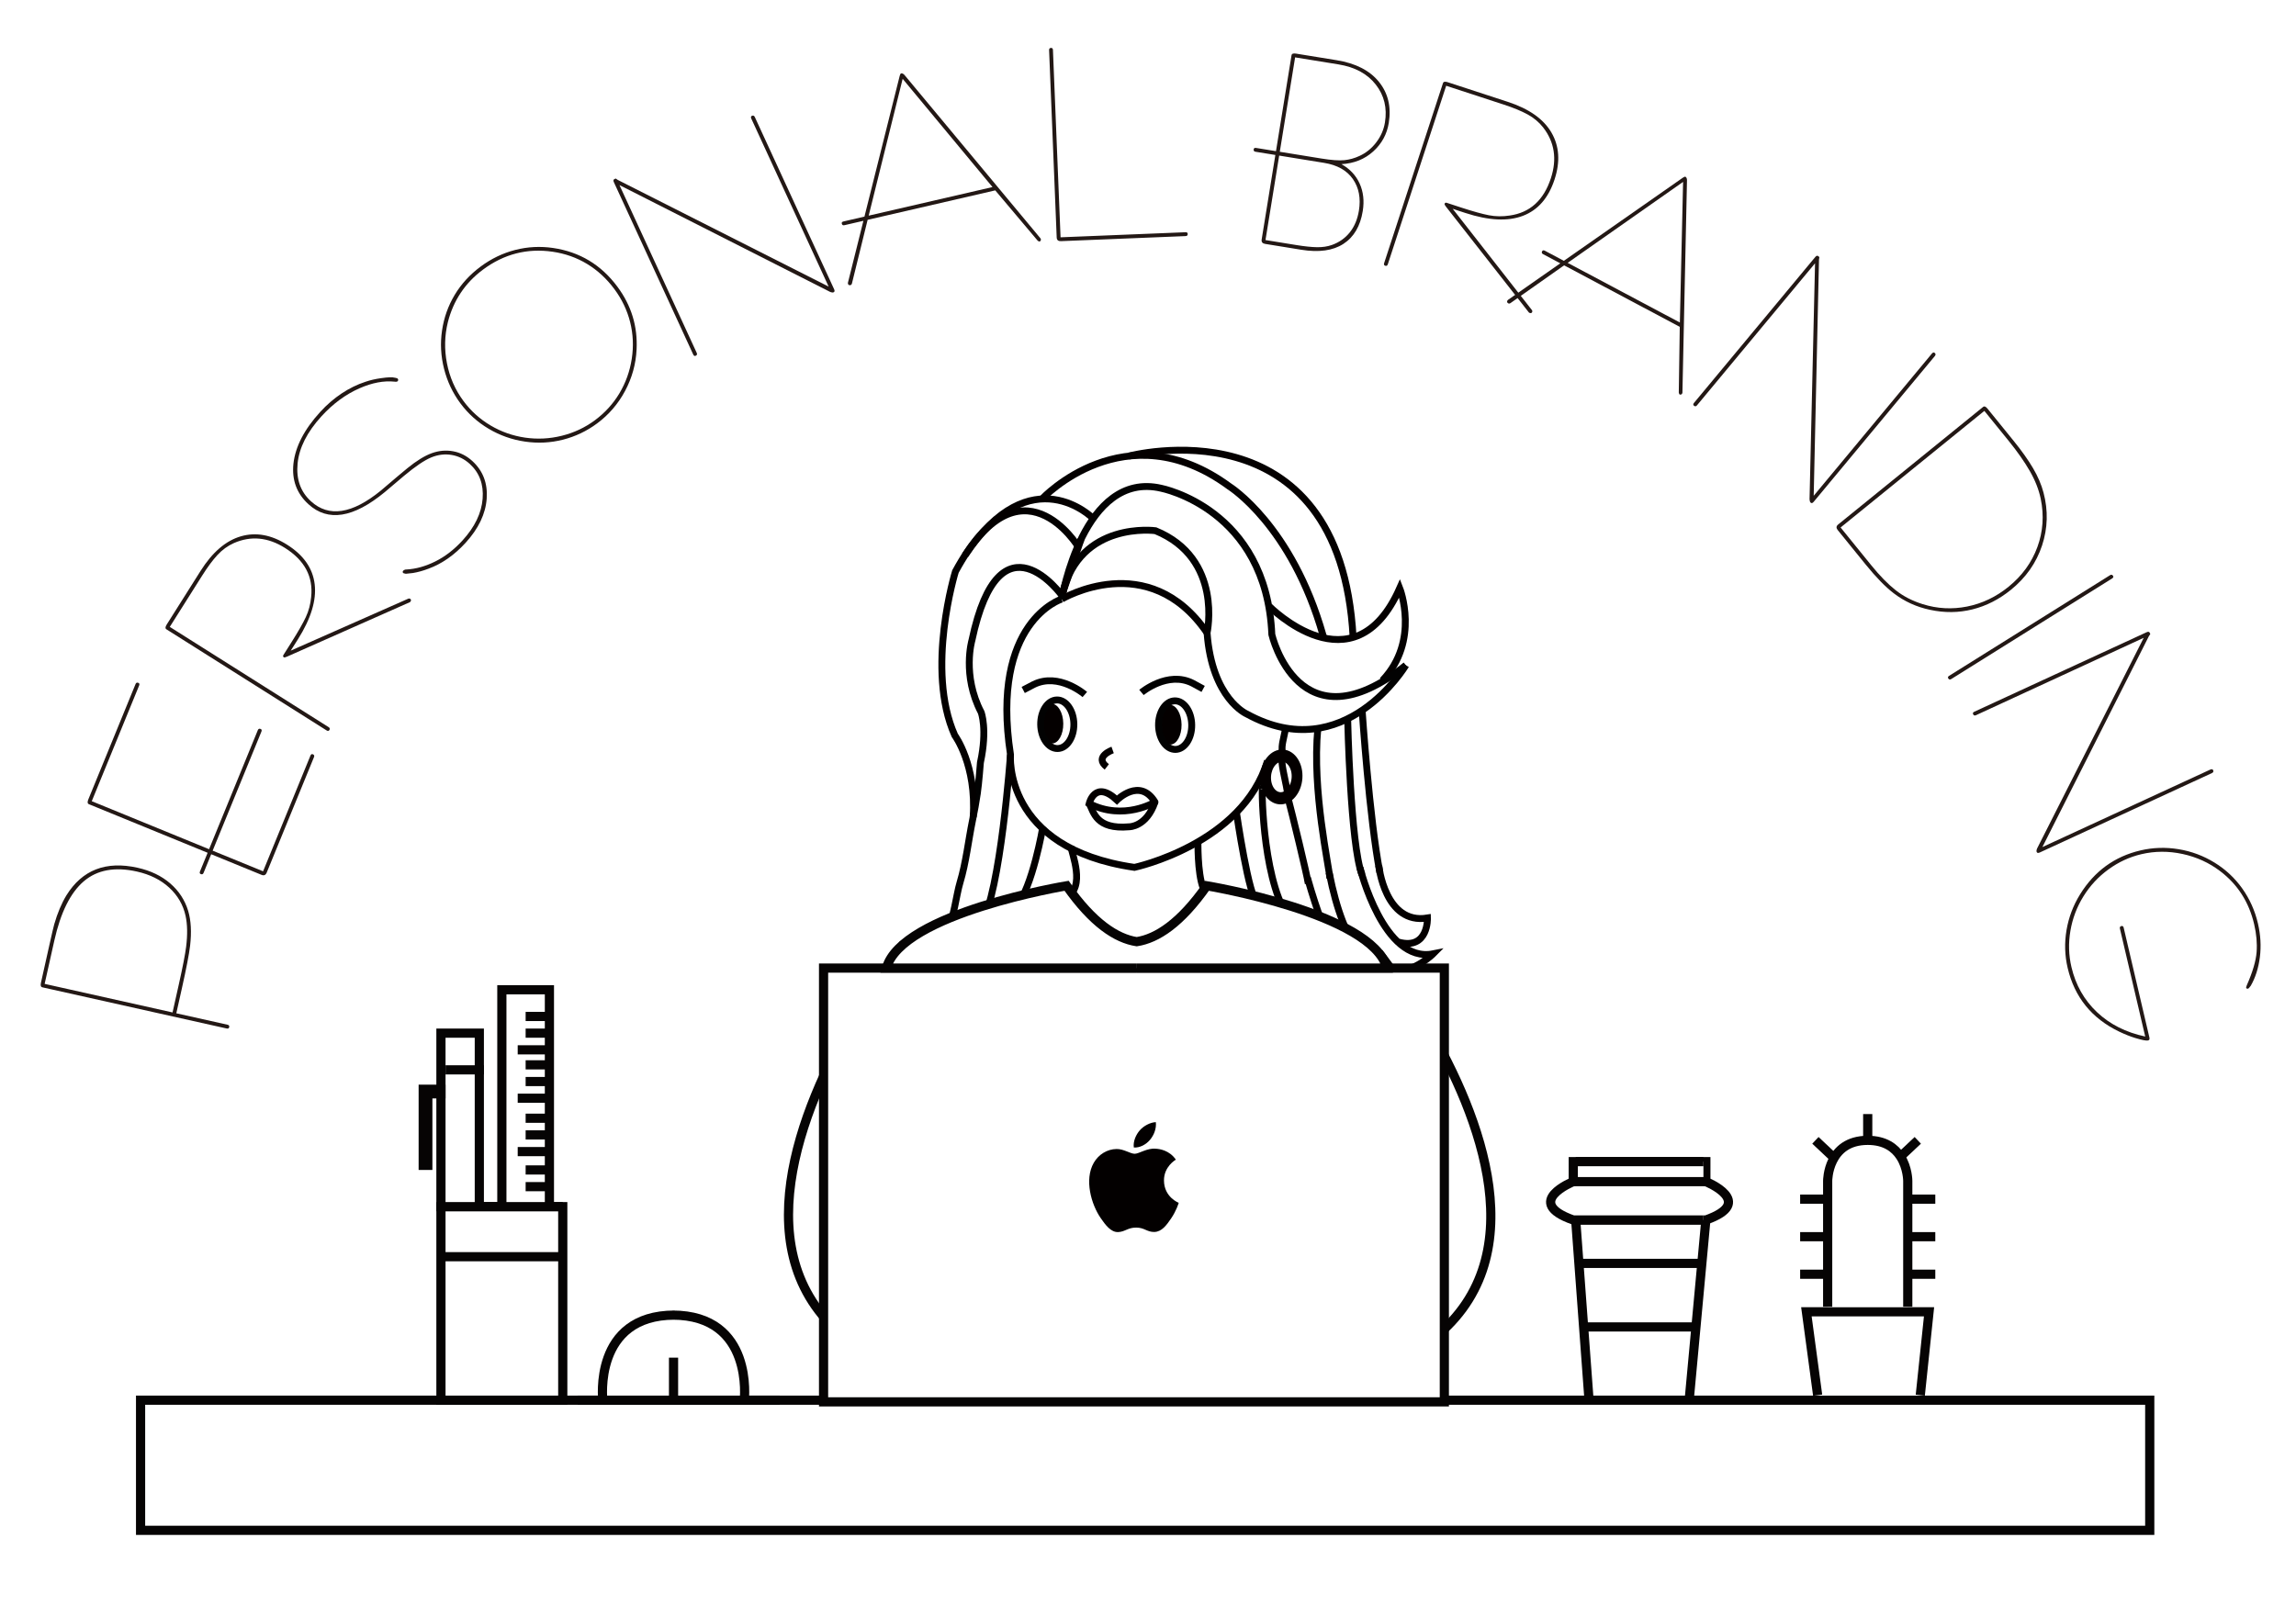 <?xml version="1.0" encoding="utf-8"?>
<!-- Generator: Adobe Illustrator 15.1.0, SVG Export Plug-In . SVG Version: 6.00 Build 0)  -->
<!DOCTYPE svg PUBLIC "-//W3C//DTD SVG 1.1//EN" "http://www.w3.org/Graphics/SVG/1.1/DTD/svg11.dtd">
<svg version="1.1" xmlns="http://www.w3.org/2000/svg" xmlns:xlink="http://www.w3.org/1999/xlink" x="0px" y="0px" width="500px"
	 height="349.5px" viewBox="0 0 500 349.5" enable-background="new 0 0 500 349.5" xml:space="preserve">
<g id="레이어_2">
	<rect x="0" fill="#FFFFFF" width="500" height="349.5"/>
</g>
<g id="레이어_1">
	<g>
		<path fill="#231815" d="M29.975,189.014c2.825,0.631,5.188,1.766,7.087,3.404c1.899,1.641,3.207,3.643,3.923,6.007
			c0.618,2.089,0.757,4.611,0.414,7.571c-0.206,1.775-0.813,4.931-1.829,9.466l-1.173,5.252l11.159,2.492
			c0.303,0.067,0.422,0.246,0.358,0.534c-0.059,0.26-0.239,0.354-0.542,0.287l-40.151-8.973c-0.333-0.074-0.436-0.399-0.307-0.978
			l1.863-8.343c0.537-2.4,0.882-3.87,1.034-4.41c0.709-2.458,1.592-4.559,2.651-6.301C17.906,189.475,23.075,187.473,29.975,189.014
			z M29.813,189.838c-4.794-1.07-8.646-0.365-11.558,2.117c-2.911,2.48-5.056,6.796-6.429,12.943l-2.104,9.408l27.854,6.223
			l1.378-6.164c0.85-3.805,1.377-6.518,1.578-8.135c0.327-2.61,0.288-4.855-0.119-6.736c-0.52-2.385-1.702-4.432-3.552-6.139
			C35.016,191.648,32.666,190.477,29.813,189.838z"/>
		<path fill="#231815" d="M56.759,158.781c0.231,0.095,0.286,0.287,0.169,0.575l-10.617,25.935l10.98,4.495l10.314-25.202
			c0.118-0.288,0.292-0.385,0.522-0.291c0.289,0.117,0.374,0.32,0.256,0.609l-10.298,25.159c-0.225,0.547-0.596,0.715-1.114,0.502
			l-10.979-4.494l-1.663,4.063c-0.118,0.289-0.322,0.373-0.609,0.255c-0.229-0.094-0.287-0.285-0.169-0.574l1.665-4.063
			L19.363,175.17c-0.315-0.13-0.362-0.468-0.139-1.017l10.297-25.158c0.118-0.289,0.323-0.374,0.611-0.255
			c0.23,0.093,0.286,0.285,0.167,0.574l-10.315,25.201l25.547,10.458l10.616-25.936C56.268,158.748,56.471,158.663,56.759,158.781z"
			/>
		<path fill="#231815" d="M89.281,130.407c0.243,0.153,0.289,0.348,0.14,0.584l-0.141,0.165l-26.799,11.882
			c-0.34,0.155-0.562,0.199-0.661,0.137c-0.197-0.126-0.231-0.295-0.099-0.506l0.175-0.277c0.249-0.396,0.536-0.852,0.862-1.365
			c0.325-0.516,0.588-0.931,0.788-1.249c1.398-2.215,2.416-4,3.05-5.354c0.632-1.354,1.022-2.815,1.166-4.385
			c0.473-4.426-1.423-7.985-5.688-10.678c-3.712-2.344-7.429-2.699-11.149-1.064c-1.333,0.598-2.523,1.46-3.568,2.589
			c-1.045,1.13-2.148,2.618-3.313,4.465l-7.069,11.196l34.599,21.843c0.264,0.166,0.317,0.375,0.159,0.624
			c-0.142,0.225-0.344,0.253-0.608,0.087l-34.873-22.017c-0.292-0.183-0.278-0.525,0.039-1.025l7.38-11.691
			c2.577-4.082,5.504-6.597,8.783-7.547c3.278-0.95,6.636-0.34,10.072,1.83c3.596,2.27,5.598,5.145,6.005,8.623
			c0.409,3.479-0.809,7.47-3.648,11.97l-0.574,0.909c-0.167,0.263-0.323,0.513-0.474,0.75c-0.237,0.365-0.415,0.64-0.531,0.824
			l25.581-11.311c0.101-0.041,0.186-0.055,0.256-0.047C89.206,130.378,89.254,130.39,89.281,130.407z"/>
		<path fill="#231815" d="M86.538,82.412c0.229,0.209,0.238,0.43,0.029,0.659c-0.194,0.076-0.325,0.104-0.394,0.084l-0.232-0.022
			c-2.348-0.247-4.894,0.233-7.639,1.437c-3.025,1.328-5.788,3.36-8.287,6.095c-3.129,3.426-4.864,6.85-5.205,10.271
			c-0.342,3.42,0.627,6.17,2.902,8.25c3.886,3.549,8.955,2.78,15.204-2.309c2.694-2.304,4.627-3.935,5.796-4.892
			c1.977-1.61,3.741-2.698,5.291-3.265c1.55-0.566,3.104-0.708,4.66-0.426c1.556,0.282,2.955,0.99,4.195,2.125
			c2.321,2.122,3.364,4.846,3.129,8.173c-0.234,3.328-1.77,6.544-4.604,9.648c-2.438,2.668-5.119,4.541-8.044,5.623
			c-1.171,0.449-2.303,0.764-3.397,0.946c-0.394,0.062-0.908,0.118-1.546,0.169l-0.166-0.026c-0.157-0.06-0.258-0.087-0.3-0.085
			c-0.044,0.002-0.079-0.008-0.101-0.03c-0.186-0.167-0.183-0.355,0.007-0.562c0.212-0.142,0.364-0.214,0.452-0.219l0.196-0.011
			c2.058-0.103,4.156-0.684,6.297-1.745c2.138-1.062,4.121-2.592,5.948-4.592c2.667-2.92,4.124-5.945,4.37-9.073
			c0.245-3.129-0.688-5.658-2.802-7.589c-1.147-1.047-2.46-1.698-3.937-1.95c-1.477-0.251-2.955-0.073-4.437,0.534
			c-1.482,0.607-3.465,1.949-5.95,4.023c-1.379,1.188-2.77,2.363-4.171,3.529c-6.841,5.645-12.386,6.527-16.635,2.646
			c-2.55-2.327-3.639-5.262-3.27-8.805c0.406-3.719,2.354-7.488,5.841-11.304c1.427-1.563,2.978-2.901,4.646-4.013
			c1.669-1.111,3.404-1.961,5.208-2.55c1.041-0.354,2.166-0.616,3.37-0.78c1.511-0.223,2.512-0.257,3.004-0.104l0.167,0.026
			L86.538,82.412z"/>
		<path fill="#231815" d="M134.448,62.441c3.044,4.094,4.436,8.658,4.182,13.692c-0.159,3.18-0.992,6.182-2.501,9.008
			c-1.507,2.825-3.536,5.186-6.085,7.08c-2.249,1.672-4.728,2.854-7.432,3.547c-2.708,0.693-5.476,0.832-8.304,0.417
			c-2.831-0.416-5.463-1.348-7.896-2.794c-2.435-1.446-4.485-3.294-6.153-5.541c-1.67-2.248-2.856-4.757-3.559-7.529
			c-0.703-2.771-0.849-5.55-0.436-8.337c0.411-2.787,1.328-5.366,2.746-7.738c1.418-2.373,3.302-4.431,5.651-6.177
			c2.324-1.728,4.84-2.937,7.544-3.63c2.706-0.693,5.452-0.834,8.239-0.426C126.236,54.863,130.904,57.672,134.448,62.441z
			 M133.786,62.961c-1.687-2.27-3.662-4.091-5.927-5.466c-2.266-1.375-4.77-2.262-7.512-2.663
			c-5.533-0.805-10.588,0.494-15.167,3.897c-1.952,1.45-3.566,3.134-4.84,5.049c-1.276,1.916-2.211,4.042-2.803,6.38
			c-0.729,2.941-0.796,5.934-0.204,8.977c0.591,3.043,1.795,5.787,3.61,8.231c1.612,2.17,3.578,3.941,5.899,5.313
			c2.321,1.372,4.821,2.253,7.499,2.643c2.679,0.39,5.346,0.255,8.004-0.403c2.656-0.659,5.06-1.787,7.212-3.386
			c2.202-1.636,3.986-3.6,5.352-5.893c1.364-2.291,2.255-4.792,2.67-7.5c0.417-2.708,0.299-5.36-0.349-7.956
			C136.583,67.589,135.435,65.18,133.786,62.961z"/>
		<path fill="#231815" d="M181.647,62.999c0.155,0.338,0.119,0.561-0.108,0.666c-0.172,0.08-0.429,0.05-0.77-0.086l-45.867-23.263
			l16.828,36.558c0.13,0.282,0.055,0.489-0.228,0.62c-0.229,0.104-0.405,0.014-0.536-0.268l-17.282-37.541
			c-0.156-0.338-0.121-0.56,0.105-0.665l0.298-0.136l0.45,0.307l45.919,23.238l-16.835-36.574c-0.145-0.311-0.104-0.518,0.124-0.623
			c0.282-0.13,0.496-0.04,0.639,0.271L181.647,62.999z"/>
		<path fill="#231815" d="M226.65,52.026c0.074,0.327-0.029,0.525-0.32,0.591c-0.202-0.084-0.325-0.154-0.367-0.21l-9.227-10.938
			l-27.791,6.416l-3.427,13.902c-0.043,0.109-0.092,0.189-0.148,0.236c-0.058,0.046-0.102,0.073-0.134,0.081
			c-0.319,0.073-0.514-0.034-0.58-0.323v-0.204l3.368-13.48l-4.149,0.958c-0.304,0.07-0.49-0.047-0.561-0.35
			c-0.055-0.243,0.068-0.399,0.373-0.469l4.565-1.055l7.673-30.643c0.082-0.337,0.184-0.521,0.306-0.549
			c0.213-0.048,0.441,0.046,0.69,0.285l29.653,35.627L226.65,52.026z M216.134,40.746L196.571,17.17l-7.396,29.8L216.134,40.746z"/>
		<path fill="#231815" d="M258.647,50.938c0.014,0.311-0.137,0.474-0.446,0.486l-27.163,1.103c-0.594,0.024-0.898-0.244-0.921-0.804
			l-1.655-40.804c-0.015-0.311,0.127-0.472,0.422-0.483c0.265-0.011,0.405,0.139,0.417,0.45l1.657,40.802l27.208-1.104
			C258.477,50.572,258.637,50.69,258.647,50.938z"/>
		<path fill="#231815" d="M302.433,26.781c-0.399,2.459-1.532,4.531-3.397,6.216c-1.866,1.685-4.167,2.605-6.906,2.761
			c1.822,1.021,3.14,2.425,3.955,4.214c0.813,1.788,1.041,3.789,0.683,6.001c-0.533,3.289-1.937,5.672-4.211,7.148
			c-2.273,1.476-5.333,1.904-9.175,1.281l-7.884-1.278c-0.585-0.095-0.832-0.418-0.742-0.972l2.98-18.397l-4.333-0.702
			c-0.308-0.05-0.437-0.228-0.387-0.536c0.041-0.246,0.213-0.344,0.521-0.294l4.334,0.703l3.387-20.886
			c0.054-0.339,0.373-0.46,0.958-0.365l8.853,1.435c4.149,0.672,7.223,2.243,9.22,4.712C302.283,20.291,303,23.276,302.433,26.781z
			 M295.929,45.884c0.438-2.704,0.001-5-1.31-6.884c-1.313-1.884-3.402-3.06-6.276-3.526l-9.776-1.584l-2.981,18.397l6.764,1.097
			c1.762,0.285,3.243,0.438,4.444,0.46c1.2,0.021,2.289-0.142,3.264-0.489c1.582-0.564,2.88-1.481,3.896-2.752
			C294.964,49.332,295.624,47.759,295.929,45.884z M301.599,26.67c0.509-3.142-0.154-5.889-1.992-8.242
			c-1.836-2.354-4.545-3.82-8.125-4.4l-9.445-1.532L278.7,33.06l9.029,1.464c2.225,0.36,3.899,0.482,5.027,0.364
			c1.127-0.117,2.222-0.422,3.283-0.914c1.437-0.652,2.658-1.64,3.665-2.962C300.713,29.688,301.344,28.241,301.599,26.67z"/>
		<path fill="#231815" d="M333.685,67.898c-0.088,0.272-0.267,0.365-0.531,0.278l-0.194-0.095l-18.08-23.076
			c-0.231-0.293-0.33-0.496-0.292-0.608c0.071-0.224,0.228-0.297,0.465-0.22l0.312,0.102c0.444,0.145,0.956,0.313,1.534,0.501
			c0.579,0.188,1.046,0.342,1.402,0.459c2.491,0.813,4.471,1.362,5.938,1.646c1.468,0.283,2.98,0.302,4.537,0.058
			c4.407-0.624,7.396-3.332,8.962-8.128c1.364-4.173,0.798-7.863-1.698-11.071c-0.905-1.147-2.032-2.09-3.383-2.826
			c-1.352-0.736-3.063-1.444-5.14-2.123l-12.585-4.113l-12.712,38.892c-0.099,0.296-0.285,0.399-0.566,0.308
			c-0.252-0.083-0.329-0.272-0.232-0.568l12.813-39.203c0.107-0.326,0.441-0.397,1.004-0.213l13.144,4.295
			c4.587,1.5,7.742,3.723,9.466,6.669c1.723,2.947,1.955,6.351,0.691,10.214c-1.321,4.042-3.617,6.686-6.893,7.933
			c-3.272,1.248-7.438,1.044-12.499-0.609l-1.021-0.333c-0.297-0.097-0.576-0.189-0.844-0.275c-0.412-0.142-0.722-0.247-0.929-0.314
			l17.228,22.035c0.063,0.087,0.101,0.166,0.107,0.237C333.697,67.818,333.696,67.868,333.685,67.898z"/>
		<path fill="#231815" d="M366.357,85.659c-0.156,0.296-0.366,0.376-0.629,0.237c-0.097-0.197-0.143-0.331-0.139-0.4l0.213-14.307
			l-25.185-13.392L328.91,66.04c-0.103,0.056-0.191,0.082-0.267,0.081c-0.072-0.002-0.124-0.011-0.152-0.026
			c-0.292-0.155-0.366-0.363-0.228-0.625l0.134-0.153l11.388-7.964l-3.762-1.999c-0.275-0.147-0.34-0.358-0.193-0.632
			c0.117-0.22,0.313-0.257,0.591-0.11l4.137,2.201l25.896-18.092c0.284-0.202,0.479-0.273,0.591-0.214
			c0.19,0.102,0.304,0.325,0.333,0.667l-0.995,46.342L366.357,85.659z M365.823,70.248l0.704-30.628l-25.134,17.636L365.823,70.248z
			"/>
		<path fill="#231815" d="M394.965,109.307c-0.239,0.287-0.456,0.351-0.649,0.188c-0.146-0.121-0.229-0.364-0.252-0.729
			l1.199-51.416l-25.722,30.952c-0.197,0.24-0.419,0.259-0.656,0.06c-0.191-0.159-0.188-0.358,0.01-0.597l26.414-31.785
			c0.238-0.287,0.452-0.352,0.646-0.192l0.251,0.21l-0.083,0.538l-1.153,51.452l25.732-30.967c0.219-0.264,0.424-0.316,0.615-0.156
			c0.239,0.198,0.25,0.431,0.03,0.693L394.965,109.307z"/>
		<path fill="#231815" d="M437.934,128.459c-2.589,2.1-5.382,3.523-8.383,4.273c-3.002,0.75-6.082,0.784-9.242,0.1
			c-2.946-0.618-5.588-1.823-7.926-3.616c-1.804-1.384-3.823-3.454-6.062-6.211l-6.12-7.544c-0.373-0.46-0.342-0.867,0.095-1.219
			l31.558-25.602c0.267-0.215,0.586-0.095,0.959,0.365l5.68,7.001c1.767,2.176,3.179,4.167,4.241,5.971
			c1.063,1.804,1.825,3.582,2.284,5.335c1.032,3.894,0.926,7.729-0.319,11.506C443.451,122.598,441.198,125.81,437.934,128.459z
			 M437.403,127.806c2.951-2.395,5.043-5.276,6.278-8.648c1.232-3.371,1.476-6.879,0.725-10.524
			c-0.415-1.993-1.208-4.01-2.382-6.049c-1.173-2.04-2.714-4.234-4.618-6.583l-5.273-6.502l-31.305,25.396l6.719,8.282
			c1.825,2.251,3.579,4.042,5.258,5.371c1.679,1.327,3.646,2.342,5.898,3.045c3.176,0.998,6.403,1.171,9.684,0.517
			C431.662,131.457,434.67,130.024,437.403,127.806z"/>
		<path fill="#231815" d="M424.912,147.917c-0.264,0.165-0.479,0.115-0.643-0.149c-0.133-0.211-0.067-0.398,0.197-0.563
			l35.048-21.922c0.264-0.164,0.479-0.115,0.643,0.149c0.133,0.21,0.066,0.4-0.196,0.564L424.912,147.917z"/>
		<path fill="#231815" d="M444.198,185.691c-0.338,0.158-0.56,0.121-0.666-0.107c-0.079-0.171-0.05-0.428,0.085-0.768l23.223-45.89
			l-36.541,16.863c-0.283,0.13-0.49,0.053-0.62-0.23c-0.104-0.226-0.017-0.403,0.268-0.534l37.524-17.315
			c0.339-0.157,0.561-0.123,0.665,0.104l0.137,0.296l-0.307,0.452l-23.194,45.942l36.558-16.871c0.313-0.145,0.52-0.103,0.623,0.124
			c0.131,0.282,0.04,0.495-0.271,0.639L444.198,185.691z"/>
		<path fill="#231815" d="M467.793,226.633c-0.395,0.094-1.332-0.088-2.813-0.541c-1.069-0.324-2.233-0.789-3.493-1.388
			c-5.982-2.884-9.722-7.509-11.214-13.875c-0.633-2.699-0.716-5.438-0.249-8.218c0.468-2.78,1.454-5.387,2.961-7.817
			c3.129-5.052,7.511-8.235,13.145-9.556c2.727-0.639,5.491-0.729,8.301-0.266c2.808,0.461,5.416,1.434,7.823,2.916
			s4.421,3.361,6.041,5.637c1.617,2.274,2.755,4.807,3.409,7.597c0.591,2.517,0.732,4.969,0.43,7.36
			c-0.306,2.389-0.968,4.472-1.991,6.248l-0.151,0.179c-0.066,0.112-0.168,0.231-0.298,0.356c-0.031,0.008-0.073,0.033-0.125,0.078
			c-0.244,0.057-0.391-0.021-0.439-0.232l0.106-0.361l0.061-0.158c1.271-2.889,1.98-5.294,2.124-7.214
			c0.142-1.921-0.036-3.942-0.533-6.063c-1.13-4.82-3.596-8.672-7.395-11.557c-2.404-1.835-5.138-3.082-8.189-3.742
			c-3.058-0.658-6.05-0.645-8.979,0.043c-2.567,0.602-4.956,1.705-7.161,3.309c-2.207,1.604-4.025,3.564-5.459,5.884
			c-1.433,2.317-2.377,4.817-2.832,7.5c-0.455,2.681-0.382,5.31,0.224,7.888c0.916,3.912,2.771,7.188,5.563,9.827
			c2.793,2.64,6.293,4.41,10.505,5.31l-5.511-23.51c-0.07-0.304,0.038-0.49,0.328-0.558c0.257-0.06,0.422,0.062,0.492,0.364
			l5.604,23.922C468.16,226.354,468.067,226.568,467.793,226.633z"/>
	</g>
	<path fill="none" stroke="#020202" stroke-width="1.5" stroke-miterlimit="10" d="M306.154,144.902c0,0-13.324,22.3-34.623,10.626
		c0,0-7.591-3.238-8.666-17.67c0,0,3.577-16.198-11.248-22.262c0,0-16.388-2.226-20.233,13.657"/>
	<path fill="none" stroke="#020202" stroke-width="1.5" stroke-miterlimit="10" d="M199.375,219.835
		c-5.072,7.86-14.699,6.989-14.699,6.989c2.739-2.666,5.12-4.11,7.531-7.063c0,0,9.643-9.695,14.072-17.265
		c1.475-2.521,1.942-7.463,2.79-10.279c1.313-4.375,1.804-9.073,2.721-13.549c0.401-1.951,0.769-3.91,1.052-5.884
		c0.333-2.313,0.666-6.704,0.666-6.704c0.004-0.015,0.008-0.032,0.012-0.048c1.551-7.226,0.148-10.874,0.148-10.874
		c-4.218-8.08-2.012-15.682-2.012-15.682c6.083-28.768,19.675-9.665,19.675-9.665"/>
	<path fill="none" stroke="#040000" stroke-width="1.5" stroke-miterlimit="10" d="M262.865,137.859
		c-12.753-18.654-31.649-7.369-31.661-7.362"/>
	<path fill="none" stroke="#040000" stroke-width="1.5" stroke-miterlimit="10" d="M276.395,132.049c0,0,18.401,18.697,28.422-3.931
		c0,0,4.495,11.419-3.766,20.097"/>
	<path fill="none" stroke="#020202" stroke-width="1.5" stroke-miterlimit="10" d="M231.203,130.497c0,0-15.587,4.832-11.15,33.856
		c0,0-2.167,30.17-6.377,36.799"/>
	<path fill="none" stroke="#030000" stroke-width="1.5" stroke-miterlimit="10" d="M227.105,180.095c0,0-2.25,13.296-5.852,17.405"
		/>
	<path fill="none" stroke="#040000" stroke-width="1.5" stroke-miterlimit="10" d="M205.293,224.239
		c-1.264,2.108-2.04,3.452-4.325,4.459c-1.972,0.872-4.2,1.051-6.313,1.348c0,0,4.265-2.854,4.788-6.853
		c0.523-3.996-0.095-3.113-0.095-3.113"/>
	<path fill="none" stroke="#040000" stroke-width="1.5" stroke-miterlimit="10" d="M210.104,220.896c0,0-0.605,6.08-5.494,6.254
		c0,0,0.179,4.957,8.629,1.896"/>
	<path fill="none" stroke="#040000" stroke-width="1.5" stroke-miterlimit="10" d="M285.779,168.149"/>
	<path fill="none" stroke="#030000" stroke-width="1.5" stroke-miterlimit="10" d="M220.053,164.353c0,0-1.737,20.429,27,24.577
		c0,0,23.522-5.019,28.971-23.212"/>
	<path fill="none" stroke="#030000" stroke-width="1.5" stroke-miterlimit="10" d="M233.217,184.344
		c0.074,1.395,3.387,8.961-1.123,11.18"/>
	<path fill="none" stroke="#040000" stroke-width="1.5" stroke-miterlimit="10" d="M219.871,217.219"/>
	<path fill="none" stroke="#040000" stroke-width="1.5" stroke-miterlimit="10" d="M230.793,200.048"/>
	<path fill="none" stroke="#040000" stroke-width="1.5" stroke-miterlimit="10" d="M245.773,99.352c0,0,46.076-12.376,48.895,39.478
		"/>
	<path fill="none" stroke="#020202" stroke-width="1.5" stroke-miterlimit="10" d="M296.635,154.722c0,0,1.583,23.645,3.868,35.365"
		/>
	<path fill="none" stroke="#020202" stroke-width="1.5" stroke-miterlimit="10" d="M293.483,156.56c0,0,0.585,27.358,3.113,33.978"
		/>
	<path fill="none" stroke="#040000" stroke-width="1.5" stroke-miterlimit="10" d="M300.252,188.51c0,0,1.336,12.977,10.607,11.446
		c0,0,0.241,7.003-6.238,5.267"/>
	<path fill="none" stroke="#020202" stroke-width="1.5" stroke-miterlimit="10" d="M289.615,191.352
		c-0.165-2.64-3.927-19.033-2.633-32.701"/>
	<path fill="none" stroke="#040000" stroke-width="1.5" stroke-miterlimit="10" d="M287.359,181.874"/>
	<path fill="none" stroke="#040000" stroke-width="1.5" stroke-miterlimit="10" d="M296.158,188.967c0,0,5.111,20.963,15.943,18.79
		c0,0-15.974,16.147-22.65-17.69"/>
	<path fill="none" stroke="#020202" stroke-width="1.5" stroke-miterlimit="10" d="M279.189,163.83
		c-0.048-1.908,0.185-2.174,0.797-5.243"/>
	<path fill="none" stroke="#040000" stroke-width="1.5" stroke-miterlimit="10" d="M280.427,166.637"/>
	<path fill="none" stroke="#040000" stroke-width="1.5" stroke-miterlimit="10" d="M280.104,172.296"/>
	<path fill="none" stroke="#030000" stroke-width="1.5" stroke-miterlimit="10" d="M284.907,192.473
		c-0.295-2.027-3.571-15.494-4.422-18.667"/>
	<path fill="none" stroke="#040000" stroke-width="1.5" stroke-miterlimit="10" d="M286.706,211.65c0,0,4.887,11.342,15.838,7.559
		c0,0-9.081,2.757-17.824-28.016"/>
	<path fill="none" stroke="#040000" stroke-width="1.5" stroke-miterlimit="10" d="M295.975,216.836c0,0,6.725,1.547,8.914-0.932
		c0,0-4.535,3.472-3.627-4.621"/>
	<path fill="none" stroke="#040000" stroke-width="1.5" stroke-miterlimit="10" d="M284.565,190.536"/>
	<path fill="none" stroke="#020202" stroke-width="1.5" stroke-miterlimit="10" d="M281.346,158.795"/>
	<path fill="none" stroke="#030000" stroke-width="1.5" stroke-miterlimit="10" d="M232.275,192.941"/>
	<path fill="none" stroke="#040000" stroke-width="1.5" stroke-miterlimit="10" d="M282.871,169.502
		c-0.202,2.882-2.079,5.098-4.203,4.95c-2.118-0.149-3.673-2.605-3.471-5.488c0.201-2.881,2.085-5.097,4.201-4.949
		C281.524,164.164,283.074,166.62,282.871,169.502z"/>
	<path fill="none" stroke="#040000" stroke-width="1.5" stroke-miterlimit="10" d="M282.027,169.445
		c-0.153,2.244-1.625,3.973-3.277,3.857c-1.648-0.116-2.86-2.033-2.704-4.277c0.156-2.249,1.626-3.976,3.275-3.859
		C280.973,165.282,282.186,167.196,282.027,169.445z"/>
	<path fill="none" stroke="#020202" stroke-width="1.5" stroke-miterlimit="10" d="M306.154,144.902
		c-23.314,18.587-29.184-6.681-29.184-6.681c-1.165-27.45-24.108-31.87-24.108-31.87c-16.95-3.94-21.658,24.145-21.658,24.145"/>
	<path fill="none" stroke="#030000" stroke-width="1.5" stroke-miterlimit="10" d="M234.847,119.143c0,0-12.588-20.857-26.782,5.346
		c0,0-6.563,21.327-0.14,35.69c0,0,4.777,6.446,4.001,17.83"/>
	<polyline fill="none" stroke="#040000" stroke-width="1.5" stroke-miterlimit="10" points="231.382,129.254 234.847,119.143 
		235.422,117.462 	"/>
	<path fill="none" stroke="#040000" stroke-width="1.5" stroke-miterlimit="10" d="M238.067,112.939c0,0-13.498-13.724-27.909,8.005
		"/>
	<path fill="none" stroke="#040000" stroke-width="1.5" stroke-miterlimit="10" d="M288.274,138.951"/>
	<path fill="none" stroke="#040000" stroke-width="1.5" stroke-miterlimit="10" d="M227.006,108.587c0,0,18.078-19.292,40.722-2.628
		c0,0,13.58,8.438,20.402,32.48c0.05,0.169,0.097,0.341,0.144,0.512"/>
	<path fill="none" stroke="#020202" stroke-width="1.5" stroke-miterlimit="10" d="M267.7,151.644"/>
	<path fill="none" stroke="#040000" stroke-width="1.5" stroke-miterlimit="10" d="M280.609,174.254"/>
	<path fill="none" stroke="#040000" stroke-width="1.5" stroke-miterlimit="10" d="M279.138,165.164
		c-0.057,2.058,1.053,5.592,1.276,7.943"/>
	<path fill="none" stroke="#040000" stroke-width="1.5" stroke-miterlimit="10" d="M237.194,175.026c0,0,1.226-5.243,6.044-0.762
		c0,0,4.976-5.002,8.28,0.437C251.518,174.7,244.704,178.884,237.194,175.026z"/>
	<path fill="none" stroke="#030000" stroke-width="1.5" stroke-miterlimit="10" d="M237.194,175.026
		c0.986,1.846,1.482,5.703,8.692,5.066c0,0,3.783,0.059,5.632-5.392"/>
	<path fill="#040000" d="M231.55,157.595c0.029,2.386-1.053,4.331-2.417,4.351c-1.365,0.017-2.498-1.901-2.529-4.288
		c-0.032-2.383,1.051-4.331,2.417-4.349C230.386,153.292,231.519,155.21,231.55,157.595z"/>
	<path fill="none" stroke="#020202" stroke-width="1.5" stroke-miterlimit="10" d="M233.855,157.708
		c0.037,2.921-1.548,5.312-3.545,5.338c-1.993,0.025-3.641-2.324-3.681-5.243c-0.035-2.924,1.551-5.313,3.545-5.339
		C232.169,152.437,233.818,154.787,233.855,157.708z"/>
	<path fill="none" stroke="#020202" stroke-width="1.5" stroke-miterlimit="10" d="M248.578,150.828c0,0,5.721-4.803,11.178-1.998
		l2.254,1.228"/>
	<path fill="none" stroke="#020202" stroke-width="1.5" stroke-miterlimit="10" d="M236.242,151.276c0,0-5.646-4.894-11.145-2.175
		l-2.272,1.191"/>
	<path fill="none" stroke="#040000" stroke-width="1.5" stroke-miterlimit="10" d="M242.297,163.354c0,0-4.146,1.48-1.27,3.691"/>
	
		<ellipse transform="matrix(-0.013 -1 1 -0.013 100.322 414.647)" fill="#040000" cx="254.737" cy="157.827" rx="4.318" ry="2.473"/>
	<path fill="none" stroke="#020202" stroke-width="1.5" stroke-miterlimit="10" d="M259.521,157.902
		c0.039,2.922-1.547,5.313-3.543,5.339c-1.994,0.026-3.645-2.324-3.683-5.246c-0.035-2.922,1.552-5.311,3.547-5.338
		C257.835,152.632,259.484,154.98,259.521,157.902z"/>
	<path fill="none" stroke="#040000" stroke-width="1.5" stroke-miterlimit="10" d="M202.432,209.661"/>
	<path fill="none" stroke="#040000" stroke-width="1.5" stroke-miterlimit="10" d="M193.038,208.898"/>
	<path fill="none" stroke="#040000" stroke-width="1.5" stroke-miterlimit="10" d="M187.161,215.745"/>
	
		<line fill="none" stroke="#040000" stroke-width="1.5" stroke-miterlimit="10" x1="227.042" y1="214.555" x2="225.617" y2="220.938"/>
	<path fill="none" stroke="#040000" stroke-width="1.5" stroke-miterlimit="10" d="M214.293,206.172c0,0-2.727,5.947-4.838,11.699"
		/>
	<path fill="none" stroke="#040000" stroke-width="1.5" stroke-miterlimit="10" d="M198.212,232.309"/>
	<path fill="none" stroke="#040000" stroke-width="1.5" stroke-miterlimit="10" d="M319.531,173.226"/>
	<path fill="none" stroke="#030000" stroke-width="1.5" stroke-miterlimit="10" d="M274.982,171.792
		c-0.305-2.29-0.285,18.874,5.311,27.549"/>
	<path fill="none" stroke="#030000" stroke-width="1.5" stroke-miterlimit="10" d="M279.128,197.973"/>
	<path fill="none" stroke="#030000" stroke-width="1.5" stroke-miterlimit="10" d="M273.008,172.262"/>
	<path fill="none" stroke="#030000" stroke-width="1.5" stroke-miterlimit="10" d="M262.7,198.551"/>
	<path fill="none" stroke="#030000" stroke-width="1.5" stroke-miterlimit="10" d="M259.296,184.251"/>
	<path fill="none" stroke="#030000" stroke-width="1.5" stroke-miterlimit="10" d="M269.259,176.955c0,0,2.766,19.128,4.593,19.575"
		/>
	<path fill="none" stroke="#030000" stroke-width="1.5" stroke-miterlimit="10" d="M268.555,195.043"/>
	<path fill="none" stroke="#030000" stroke-width="1.5" stroke-miterlimit="10" d="M266.447,179.527"/>
	<path fill="none" stroke="#030000" stroke-width="1.5" stroke-miterlimit="10" d="M260.886,183.086c0,0-0.161,7.066,1.129,10.337"
		/>
	<line fill="none" stroke="#060404" stroke-width="2" stroke-miterlimit="10" x1="252.295" y1="304.988" x2="196.82" y2="205.588"/>
	<path fill="#FFFFFF" stroke="#060404" stroke-width="2" stroke-miterlimit="10" d="M196.82,205.588c0,0-84.078,105.214,55.476,99.4
		c14.072-0.588,25.448-1.062,34.516-1.438"/>
	
		<line fill="none" stroke="#060404" stroke-width="2" stroke-miterlimit="10" x1="243.539" y1="304.988" x2="299.014" y2="205.588"/>
	<path fill="#FFFFFF" stroke="#060404" stroke-width="2" stroke-miterlimit="10" d="M300.252,207.57c0,0,82.84,103.23-56.713,97.418
		c-21.41-0.894-36.58-1.524-46.873-1.954"/>
	<path fill="#FFFFFF" stroke="#060404" stroke-width="2" stroke-miterlimit="10" d="M242.629,304.988
		C98.365,333.334,242.629,304.988,242.629,304.988l55.475-99.4"/>
	<path fill="#FFFFFF" stroke="#060404" stroke-width="2" stroke-miterlimit="10" d="M298.104,205.588"/>
	
		<rect x="30.613" y="304.988" fill="#FFFFFF" stroke="#060404" stroke-width="2" stroke-miterlimit="10" width="437.536" height="28.346"/>
	
		<rect x="179.348" y="210.867" fill="#FFFFFF" stroke="#060404" stroke-width="2" stroke-miterlimit="10" width="135.186" height="94.484"/>
	<path fill="#FFFFFF" stroke="#060404" stroke-width="2" stroke-miterlimit="10" d="M343.139,265.74l2.906,39.248L343.139,265.74z"
		/>
	<path fill="#FFFFFF" stroke="#060404" stroke-width="2" stroke-miterlimit="10" d="M371.484,265.74l-3.634,39.248L371.484,265.74z"
		/>
	
		<line fill="none" stroke="#060404" stroke-width="2" stroke-miterlimit="10" x1="343.139" y1="275.189" x2="370.609" y2="275.189"/>
	
		<line fill="none" stroke="#060404" stroke-width="2" stroke-miterlimit="10" x1="344.864" y1="289.032" x2="369.326" y2="289.032"/>
	<path fill="#FFFFFF" stroke="#060404" stroke-width="2" stroke-miterlimit="10" d="M343.139,265.74h28.345
		c11.085-3.905,0-8.358,0-8.358v-4.36h-28.345"/>
	<path fill="#FFFFFF" stroke="#060404" stroke-width="2" stroke-miterlimit="10" d="M370.957,265.74h-28.346
		c-11.084-3.905,0-8.358,0-8.358v-4.36h28.346"/>
	<polyline fill="#FFFFFF" stroke="#060404" stroke-width="2" stroke-miterlimit="10" points="418.181,303.898 420.089,285.729 
		393.379,285.729 395.83,303.898 	"/>
	<path fill="#FFFFFF" stroke="#060404" stroke-width="2" stroke-miterlimit="10" d="M415.454,284.639v-27.438
		c0,0,0-2.822-1.581-5.273c-1.213-1.879-3.354-3.539-7.141-3.539c-8.722,0-8.722,8.813-8.722,8.813v27.438"/>
	
		<line fill="none" stroke="#060404" stroke-width="2" stroke-miterlimit="10" x1="406.734" y1="248.389" x2="406.734" y2="242.665"/>
	
		<line fill="none" stroke="#060404" stroke-width="2" stroke-miterlimit="10" x1="417.636" y1="248.389" x2="413.873" y2="251.928"/>
	
		<line fill="none" stroke="#060404" stroke-width="2" stroke-miterlimit="10" x1="395.342" y1="248.389" x2="399.104" y2="251.928"/>
	<line fill="none" stroke="#060404" stroke-width="2" stroke-miterlimit="10" x1="415.454" y1="261.198" x2="421.45" y2="261.198"/>
	<line fill="none" stroke="#060404" stroke-width="2" stroke-miterlimit="10" x1="415.454" y1="269.374" x2="421.45" y2="269.374"/>
	<line fill="none" stroke="#060404" stroke-width="2" stroke-miterlimit="10" x1="415.454" y1="277.551" x2="421.45" y2="277.551"/>
	
		<line fill="none" stroke="#060404" stroke-width="2" stroke-miterlimit="10" x1="392.016" y1="261.198" x2="398.012" y2="261.198"/>
	
		<line fill="none" stroke="#060404" stroke-width="2" stroke-miterlimit="10" x1="392.016" y1="269.374" x2="398.012" y2="269.374"/>
	
		<line fill="none" stroke="#060404" stroke-width="2" stroke-miterlimit="10" x1="392.016" y1="277.551" x2="398.012" y2="277.551"/>
	
		<rect x="96.025" y="262.833" fill="#FFFFFF" stroke="#060404" stroke-width="2" stroke-miterlimit="10" width="26.528" height="42.155"/>
	<line fill="none" stroke="#060404" stroke-width="2" stroke-miterlimit="10" x1="96.025" y1="273.734" x2="122.553" y2="273.734"/>
	<polyline fill="#FFFFFF" stroke="#060404" stroke-width="2" stroke-miterlimit="10" points="109.289,262.833 109.289,215.591 
		119.646,215.591 119.646,262.833 	"/>
	
		<line fill="none" stroke="#060404" stroke-width="2" stroke-miterlimit="10" x1="119.646" y1="221.405" x2="114.468" y2="221.405"/>
	
		<line fill="none" stroke="#060404" stroke-width="2" stroke-miterlimit="10" x1="119.646" y1="228.674" x2="112.741" y2="228.674"/>
	<path fill="#FFFFFF" stroke="#060404" stroke-width="2" stroke-miterlimit="10" d="M119.646,233.035"/>
	<line fill="none" stroke="#060404" stroke-width="2" stroke-miterlimit="10" x1="114.468" y1="225.04" x2="119.646" y2="225.04"/>
	
		<line fill="none" stroke="#060404" stroke-width="2" stroke-miterlimit="10" x1="119.646" y1="231.943" x2="114.468" y2="231.943"/>
	
		<line fill="none" stroke="#060404" stroke-width="2" stroke-miterlimit="10" x1="119.646" y1="239.213" x2="112.741" y2="239.213"/>
	
		<line fill="none" stroke="#060404" stroke-width="2" stroke-miterlimit="10" x1="114.468" y1="235.579" x2="119.646" y2="235.579"/>
	
		<line fill="none" stroke="#060404" stroke-width="2" stroke-miterlimit="10" x1="119.646" y1="243.572" x2="114.468" y2="243.572"/>
	
		<line fill="none" stroke="#060404" stroke-width="2" stroke-miterlimit="10" x1="119.646" y1="250.841" x2="112.741" y2="250.841"/>
	
		<line fill="none" stroke="#060404" stroke-width="2" stroke-miterlimit="10" x1="114.468" y1="247.207" x2="119.646" y2="247.207"/>
	
		<line fill="none" stroke="#060404" stroke-width="2" stroke-miterlimit="10" x1="119.646" y1="254.839" x2="114.468" y2="254.839"/>
	
		<line fill="none" stroke="#060404" stroke-width="2" stroke-miterlimit="10" x1="114.468" y1="258.475" x2="119.646" y2="258.475"/>
	<polyline fill="#FFFFFF" stroke="#060404" stroke-width="2" stroke-miterlimit="10" points="104.383,262.833 104.383,225.04 
		96.025,225.04 96.025,262.833 122.553,262.833 	"/>
	<polyline fill="none" stroke="#060404" stroke-width="3" stroke-miterlimit="10" points="97.025,237.758 92.664,237.758 
		92.664,254.839 	"/>
	<line fill="none" stroke="#060404" stroke-width="2" stroke-miterlimit="10" x1="97.025" y1="233.035" x2="105.383" y2="233.035"/>
	<path fill="#FFFFFF" stroke="#060404" stroke-width="2" stroke-miterlimit="10" d="M162.078,304.988
		c0,0,2.181-18.533-15.625-18.533h0.447c-17.807,0-15.626,18.533-15.626,18.533"/>
	
		<line fill="none" stroke="#060404" stroke-width="2" stroke-miterlimit="10" x1="146.677" y1="295.723" x2="146.677" y2="304.988"/>
	
		<line fill="none" stroke="#060404" stroke-width="2" stroke-miterlimit="10" x1="125.824" y1="304.988" x2="169.795" y2="304.988"/>
	<path fill="#FFFFFF" stroke="#060404" stroke-width="2" stroke-miterlimit="10" d="M247.55,210.867h54.494
		c-3.258-12-39.237-17.926-39.237-17.926c-5.711,8.146-10.853,11.492-15.257,12.173h-0.018c-4.404-0.681-9.547-4.026-15.258-12.173
		c0,0-35.979,5.926-39.236,17.926h54.494"/>
	
		<line fill="none" stroke="#060404" stroke-width="2" stroke-miterlimit="10" x1="342.613" y1="257.382" x2="371.484" y2="257.382"/>
	<g>
		<g>
			<path fill="#030000" d="M253.479,257.146c-0.027-3.029,2.477-4.485,2.585-4.555c-1.404-2.059-3.6-2.345-4.377-2.379
				c-1.866-0.188-3.642,1.102-4.585,1.102c-0.948,0-2.408-1.07-3.952-1.039c-2.038,0.026-3.908,1.184-4.957,2.998
				c-2.111,3.666-0.543,9.098,1.521,12.068c1.004,1.455,2.201,3.088,3.774,3.029c1.52-0.059,2.094-0.979,3.927-0.979
				c1.831,0,2.35,0.979,3.956,0.954c1.631-0.034,2.666-1.487,3.662-2.942c1.151-1.688,1.633-3.323,1.659-3.409
				C256.656,261.98,253.51,260.773,253.479,257.146z"/>
			<path fill="#030000" d="M250.46,248.246c0.839-1.012,1.401-2.42,1.248-3.822c-1.204,0.047-2.665,0.805-3.525,1.813
				c-0.775,0.9-1.458,2.338-1.271,3.709C248.251,250.047,249.627,249.261,250.46,248.246z"/>
		</g>
	</g>
</g>
</svg>
